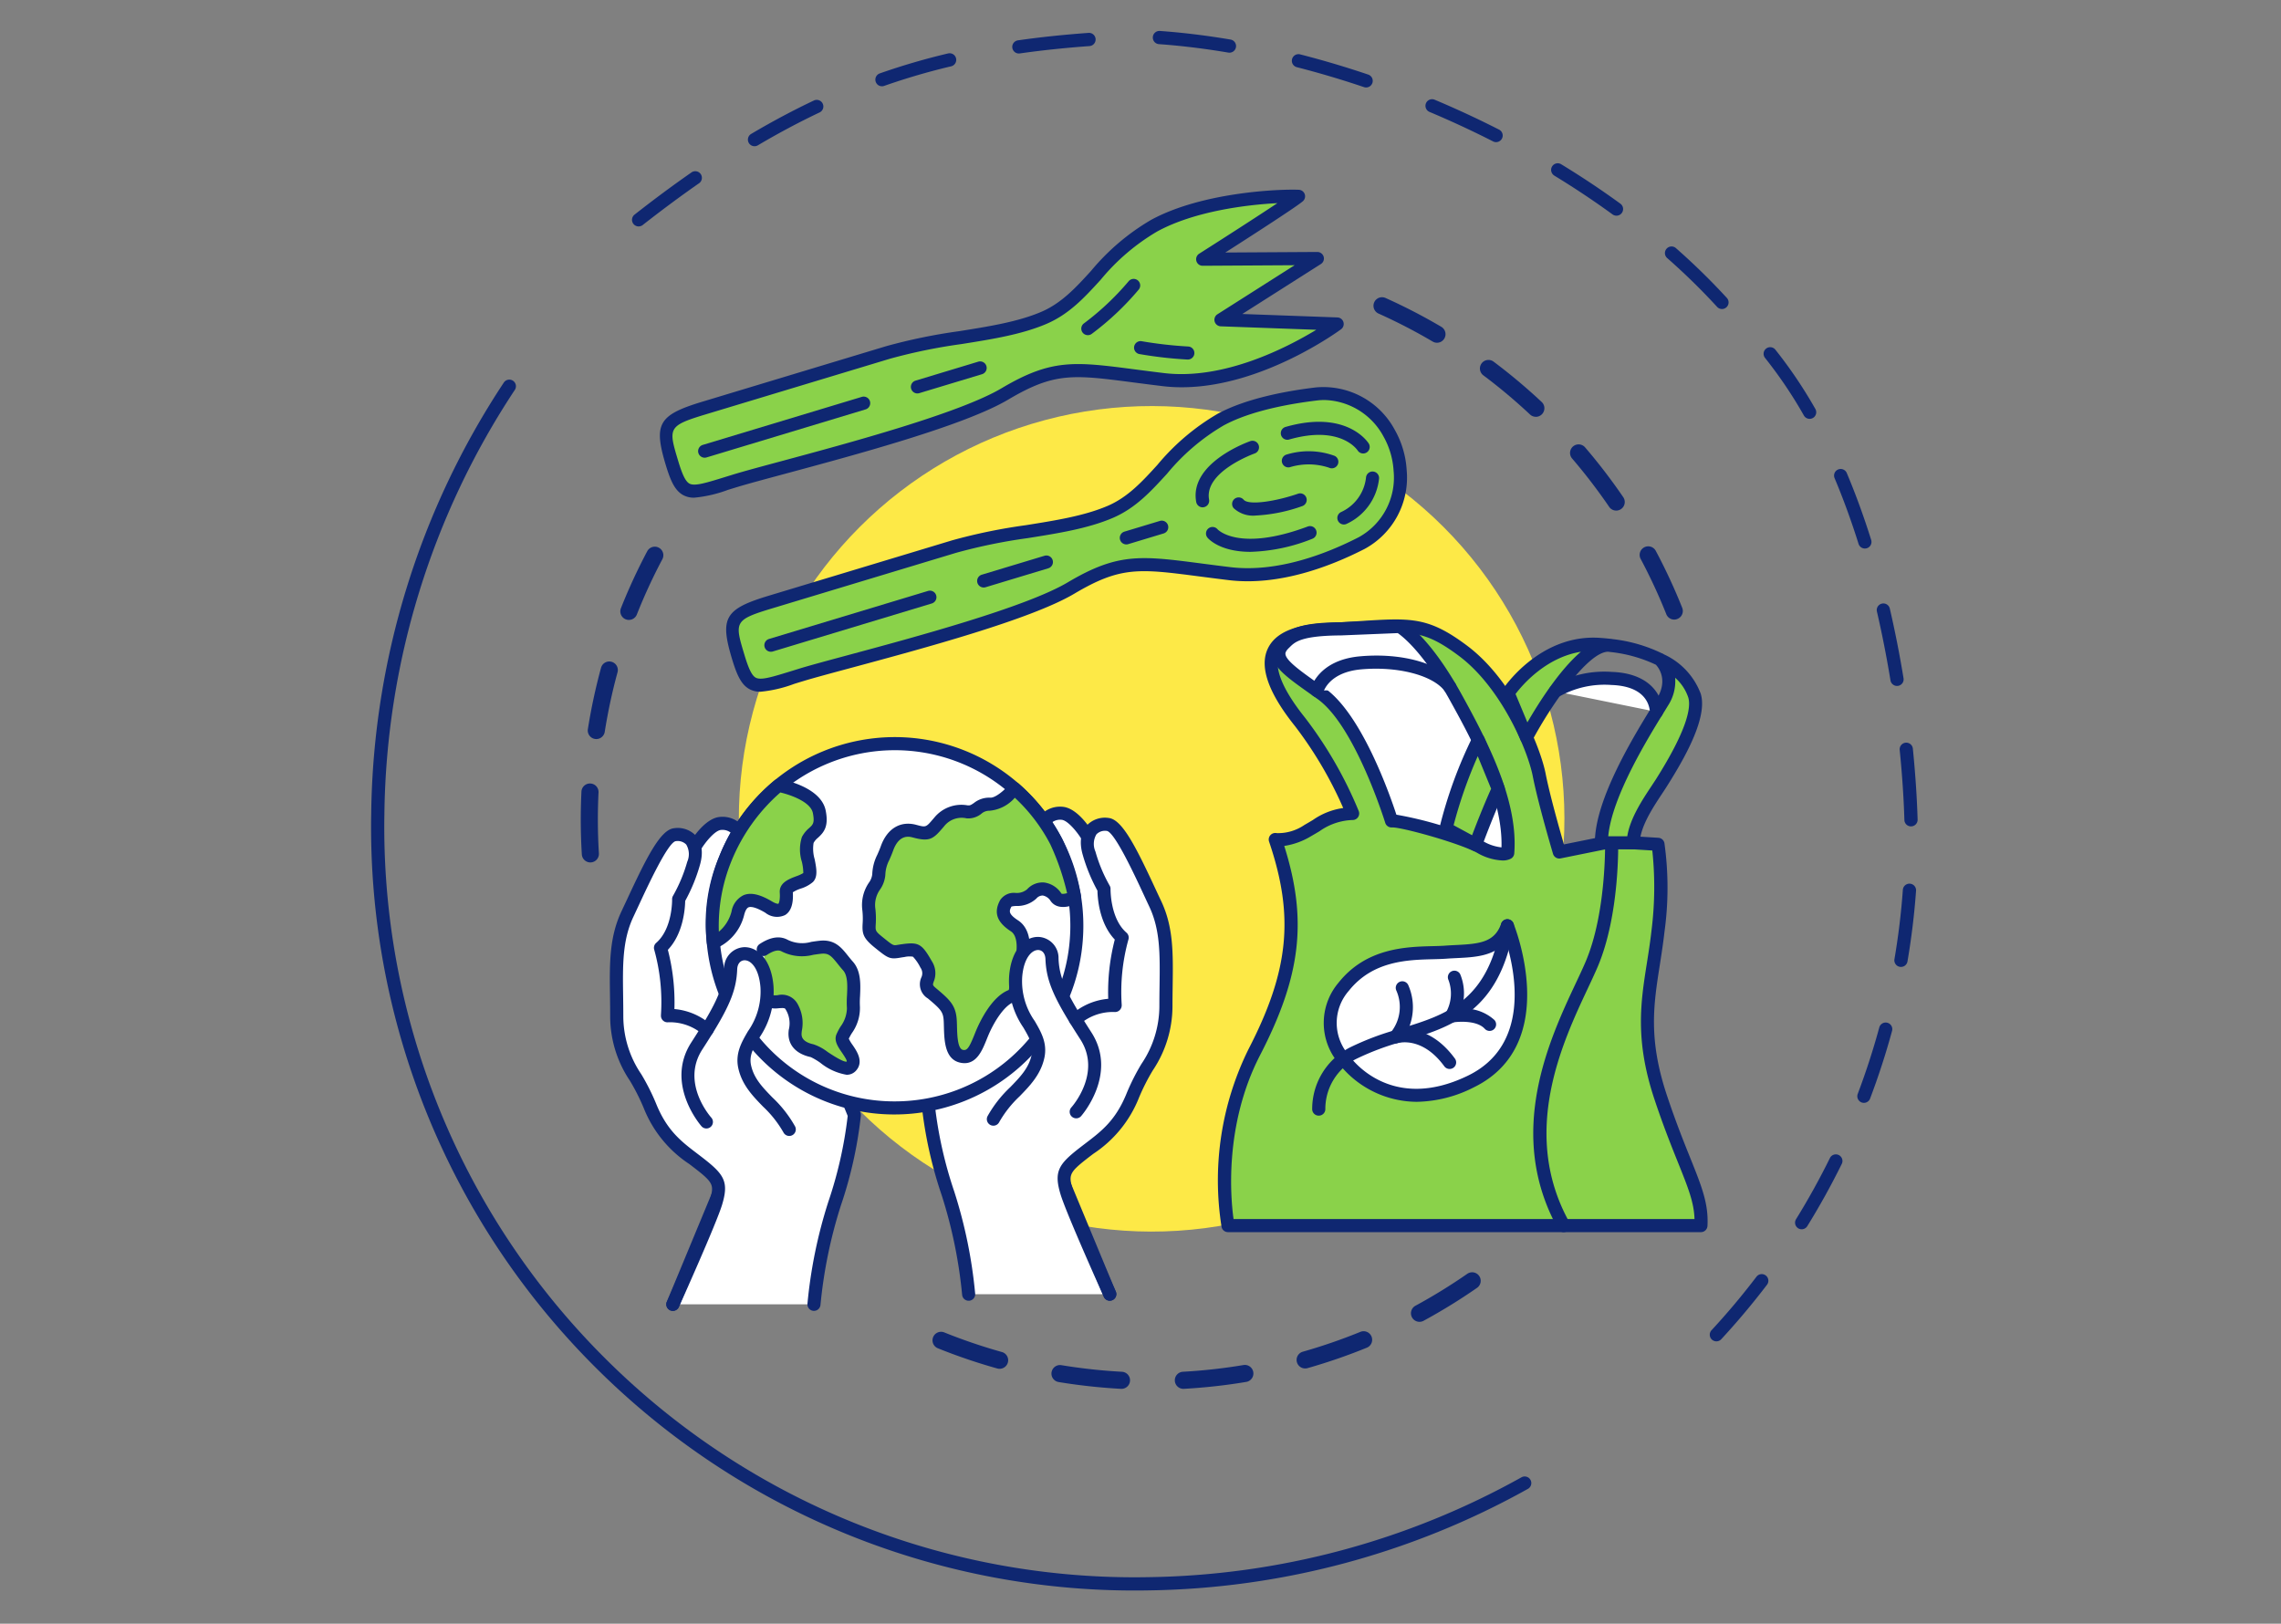 <svg xmlns="http://www.w3.org/2000/svg" width="295" height="210" viewBox="0 0 295 210">
  <rect x="0" y="0" width="295" height="210" fill="#808080" stroke="none"/>
  <g id="t5-ic2" transform="translate(-285.5 -1275)">
    <rect id="Rectangle_33167" data-name="Rectangle 33167" width="295" height="210" transform="translate(285.5 1275)" fill="none" opacity="0.2"/>
    <g id="Group_97015" data-name="Group 97015" transform="translate(333.5 1279)">
      <g id="Group_96965" data-name="Group 96965" transform="translate(0 45.099)">
        <path id="Path_151661" data-name="Path 151661" d="M3327.775-627.759a98.632,98.632,0,0,1-28.924-71.552A103.231,103.231,0,0,1,3316-755.046a.855.855,0,0,1,1.185-.243.855.855,0,0,1,.243,1.185,101.52,101.52,0,0,0-16.87,54.813,96.935,96.935,0,0,0,28.423,70.322,96.934,96.934,0,0,0,70.322,28.423,101.913,101.913,0,0,0,48.312-12.915.856.856,0,0,1,1.164.33.855.855,0,0,1-.33,1.164,103.631,103.631,0,0,1-49.125,13.132A98.633,98.633,0,0,1,3327.775-627.759Z" transform="translate(-3298.844 755.43)" fill="#0f2771"/>
      </g>
      <g id="Group_96966" data-name="Group 96966" transform="translate(33.738 0)">
        <path id="Path_151662" data-name="Path 151662" d="M3576.008-770.038a.855.855,0,0,1-.023-1.186c2.04-2.2,3.995-4.532,5.812-6.92a.855.855,0,0,1,1.2-.163.855.855,0,0,1,.163,1.2c-1.85,2.431-3.841,4.8-5.917,7.046a.856.856,0,0,1-1.209.047ZM3436.624-914.232a.815.815,0,0,1-.069-.078.856.856,0,0,1,.145-1.2c2.5-1.965,4.983-3.8,7.365-5.461a.854.854,0,0,1,1.191.213.855.855,0,0,1-.213,1.191c-2.356,1.64-4.807,3.458-7.286,5.4A.856.856,0,0,1,3436.624-914.232Zm150.414,129.7a.855.855,0,0,1-.122-1.054c1.579-2.553,3.052-5.213,4.379-7.907a.855.855,0,0,1,1.145-.389.855.855,0,0,1,.389,1.146c-1.351,2.742-2.852,5.451-4.459,8.05a.856.856,0,0,1-1.178.278A.857.857,0,0,1,3587.038-784.537ZM3451.612-924.606a.853.853,0,0,1-.132-.17.856.856,0,0,1,.3-1.172c2.706-1.6,5.437-3.055,8.116-4.323a.855.855,0,0,1,1.139.407.855.855,0,0,1-.407,1.139c-2.632,1.246-5.315,2.675-7.977,4.25A.856.856,0,0,1,3451.612-924.606Zm143.48,123.725a.856.856,0,0,1-.2-.908c1.063-2.809,2-5.7,2.79-8.6a.856.856,0,0,1,1.051-.6.856.856,0,0,1,.6,1.05c-.8,2.949-1.759,5.894-2.841,8.754a.855.855,0,0,1-1.1.5A.85.85,0,0,1,3595.092-800.88Zm-127-131.483a.855.855,0,0,1-.2-.322.856.856,0,0,1,.525-1.09,87,87,0,0,1,8.833-2.582.856.856,0,0,1,1.03.635.856.856,0,0,1-.635,1.03,85.367,85.367,0,0,0-8.66,2.532A.856.856,0,0,1,3468.089-932.363Zm131.788,113.9a.854.854,0,0,1-.239-.75c.507-2.965.873-5.984,1.088-8.972a.856.856,0,0,1,.915-.792.855.855,0,0,1,.792.915c-.219,3.044-.592,6.118-1.108,9.138a.855.855,0,0,1-.987.7A.852.852,0,0,1,3599.876-818.463ZM3485.8-936.6a.849.849,0,0,1-.242-.484.856.856,0,0,1,.727-.968c2.889-.412,5.875-.727,9.127-.964a.855.855,0,0,1,.915.792.855.855,0,0,1-.791.915c-3.213.234-6.16.545-9.01.951A.853.853,0,0,1,3485.8-936.6Zm115.377,99.961a.852.852,0,0,1-.25-.58c-.081-2.788-.291-5.919-.608-9.055a.856.856,0,0,1,.766-.937.855.855,0,0,1,.937.765c.32,3.175.534,6.348.616,9.176a.856.856,0,0,1-.83.88A.854.854,0,0,1,3601.173-836.64Zm-97.2-101.168a.856.856,0,0,1-.249-.667.855.855,0,0,1,.915-.792c2.961.213,6.036.588,9.138,1.113a.855.855,0,0,1,.7.986.856.856,0,0,1-.986.7c-3.049-.516-6.068-.884-8.976-1.093A.851.851,0,0,1,3503.975-937.808Zm95.39,83a.846.846,0,0,1-.239-.466c-.5-3.032-1.086-6.028-1.753-8.9a.855.855,0,0,1,.64-1.027.856.856,0,0,1,1.027.64c.675,2.913,1.273,5.947,1.775,9.015a.855.855,0,0,1-.707.982A.853.853,0,0,1,3599.365-854.81Zm-77.407-79.995a.855.855,0,0,1-.225-.818.856.856,0,0,1,1.041-.617c2.925.748,5.889,1.627,8.811,2.615a.855.855,0,0,1,.536,1.084.855.855,0,0,1-1.084.537c-2.882-.974-5.8-1.841-8.687-2.578A.854.854,0,0,1,3521.958-934.805Zm73.251,62.224a.856.856,0,0,1-.211-.348c-.935-2.977-1.978-5.837-3.1-8.5a.856.856,0,0,1,.456-1.121.856.856,0,0,1,1.121.457c1.143,2.715,2.205,5.626,3.156,8.654a.855.855,0,0,1-.56,1.072A.856.856,0,0,1,3595.209-872.581Zm-55.972-56.4a.856.856,0,0,1-.184-.937.856.856,0,0,1,1.12-.457c2.824,1.188,5.628,2.489,8.334,3.868a.855.855,0,0,1,.374,1.151.855.855,0,0,1-1.15.374c-2.67-1.36-5.436-2.643-8.221-3.815A.848.848,0,0,1,3539.238-928.977Zm16.249,8.286a.856.856,0,0,1-.125-1.049.855.855,0,0,1,1.176-.286c2.652,1.615,5.228,3.331,7.656,5.1a.855.855,0,0,1,.188,1.2.856.856,0,0,1-1.2.188c-2.39-1.741-4.927-3.431-7.539-5.022A.854.854,0,0,1,3555.487-920.691Zm32.579,31.342a.859.859,0,0,1-.138-.181,57.553,57.553,0,0,0-5.023-7.447.856.856,0,0,1,.133-1.2.854.854,0,0,1,1.2.133,59.253,59.253,0,0,1,5.174,7.669.855.855,0,0,1-.319,1.167A.856.856,0,0,1,3588.066-889.349Zm-17.858-20.582a.855.855,0,0,1-.037-1.17.856.856,0,0,1,1.208-.077,86.493,86.493,0,0,1,6.586,6.442.855.855,0,0,1-.053,1.208.847.847,0,0,1-1.209-.053,84.814,84.814,0,0,0-6.456-6.313C3570.234-909.905,3570.22-909.918,3570.208-909.931Z" transform="translate(-3436.372 939.269)" fill="#0f2771"/>
      </g>
      <g id="Group_97014" data-name="Group 97014" transform="translate(25.442 20.531)">
        <g id="Group_96972" data-name="Group 96972" transform="translate(0 5.874)">
          <g id="Group_96970" data-name="Group 96970" transform="translate(1.666 8.038)">
            <g id="Group_96967" data-name="Group 96967" transform="translate(0 32.261)">
              <path id="Path_151663" data-name="Path 151663" d="M3410.587-626.525a1.106,1.106,0,0,1-1.1-1.038c-.092-1.493-.138-3.011-.138-4.511,0-1.2.029-2.41.088-3.608a1.1,1.1,0,0,1,1.158-1.05,1.1,1.1,0,0,1,1.05,1.158c-.056,1.162-.085,2.341-.085,3.5,0,1.455.045,2.928.134,4.376a1.106,1.106,0,0,1-1.036,1.171Zm.773-15.956a1.132,1.132,0,0,1-.174-.014,1.105,1.105,0,0,1-.919-1.265,74.278,74.278,0,0,1,1.705-7.94,1.105,1.105,0,0,1,1.358-.775,1.106,1.106,0,0,1,.775,1.358,72.1,72.1,0,0,0-1.655,7.7A1.106,1.106,0,0,1,3411.361-642.481Zm4.209-15.409a1.1,1.1,0,0,1-.407-.078,1.106,1.106,0,0,1-.62-1.435,73.519,73.519,0,0,1,3.406-7.372,1.106,1.106,0,0,1,1.495-.458,1.106,1.106,0,0,1,.458,1.495,71.441,71.441,0,0,0-3.3,7.15A1.106,1.106,0,0,1,3415.57-657.89Z" transform="translate(-3409.347 667.363)" fill="#0f2771"/>
            </g>
            <g id="Group_96968" data-name="Group 96968" transform="translate(45.492 126.106)">
              <path id="Path_151664" data-name="Path 151664" d="M3619.23-269.74l-.061,0c-1.208-.066-2.433-.163-3.641-.288-1.478-.153-2.969-.352-4.43-.592a1.106,1.106,0,0,1-.912-1.27,1.107,1.107,0,0,1,1.27-.912c1.418.233,2.865.426,4.3.575,1.173.121,2.361.215,3.534.279a1.105,1.105,0,0,1,1.043,1.164A1.105,1.105,0,0,1,3619.23-269.74Zm8,0a1.106,1.106,0,0,1-1.1-1.045,1.106,1.106,0,0,1,1.043-1.165,71.5,71.5,0,0,0,7.827-.868,1.107,1.107,0,0,1,1.273.908,1.106,1.106,0,0,1-.908,1.273,73.673,73.673,0,0,1-8.07.895Zm-23.76-2.591a1.108,1.108,0,0,1-.3-.041,73.6,73.6,0,0,1-7.689-2.615,1.105,1.105,0,0,1-.611-1.439,1.106,1.106,0,0,1,1.439-.612,71.386,71.386,0,0,0,7.457,2.536,1.106,1.106,0,0,1,.767,1.362A1.106,1.106,0,0,1,3603.467-272.333Zm39.512-.046a1.106,1.106,0,0,1-1.063-.8,1.106,1.106,0,0,1,.761-1.366,71.6,71.6,0,0,0,7.446-2.567,1.106,1.106,0,0,1,1.441.606,1.105,1.105,0,0,1-.606,1.441,73.759,73.759,0,0,1-7.677,2.647A1.1,1.1,0,0,1,3642.979-272.378Zm14.791-6.031a1.105,1.105,0,0,1-.973-.578,1.105,1.105,0,0,1,.444-1.5,72.209,72.209,0,0,0,6.707-4.132,1.105,1.105,0,0,1,1.538.278,1.105,1.105,0,0,1-.278,1.539,74.382,74.382,0,0,1-6.913,4.259A1.1,1.1,0,0,1,3657.77-278.41Z" transform="translate(-3594.788 284.817)" fill="#0f2771"/>
            </g>
            <g id="Group_96969" data-name="Group 96969" transform="translate(102.529)">
              <path id="Path_151665" data-name="Path 151665" d="M3866.182-757.176a1.107,1.107,0,0,1-1.028-.7,71.807,71.807,0,0,0-3.314-7.145,1.105,1.105,0,0,1,.456-1.5,1.106,1.106,0,0,1,1.5.456,74.09,74.09,0,0,1,3.417,7.365,1.105,1.105,0,0,1-.618,1.436A1.1,1.1,0,0,1,3866.182-757.176Zm-7.505-14.1a1.1,1.1,0,0,1-.914-.483,72.374,72.374,0,0,0-4.791-6.253,1.107,1.107,0,0,1,.121-1.559,1.105,1.105,0,0,1,1.559.12,74.514,74.514,0,0,1,4.938,6.445,1.106,1.106,0,0,1-.29,1.536A1.1,1.1,0,0,1,3858.677-771.274Zm-10.394-12.13a1.1,1.1,0,0,1-.756-.3,71.926,71.926,0,0,0-6.035-5.063,1.105,1.105,0,0,1-.222-1.548,1.106,1.106,0,0,1,1.548-.222,74.3,74.3,0,0,1,6.221,5.219,1.106,1.106,0,0,1,.051,1.563A1.1,1.1,0,0,1,3848.283-783.4Zm-12.784-9.578a1.1,1.1,0,0,1-.561-.154,71.4,71.4,0,0,0-7-3.619,1.105,1.105,0,0,1-.556-1.461,1.105,1.105,0,0,1,1.461-.556,73.571,73.571,0,0,1,7.214,3.731,1.106,1.106,0,0,1,.391,1.514A1.1,1.1,0,0,1,3835.5-792.983Z" transform="translate(-3827.29 798.869)" fill="#0f2771"/>
            </g>
          </g>
          <g id="Group_96971" data-name="Group 96971" transform="translate(0 0)">
            <circle id="Ellipse_4414" data-name="Ellipse 4414" cx="53.385" cy="53.385" r="53.385" transform="translate(0 75.498) rotate(-45)" fill="#fde947"/>
          </g>
        </g>
        <g id="Group_96986" data-name="Group 96986" transform="translate(84.064 55.586)">
          <g id="Group_96980" data-name="Group 96980">
            <g id="Group_96973" data-name="Group 96973">
              <path id="Path_151666" data-name="Path 151666" d="M3749.181-548a37.822,37.822,0,0,1,3.4-22.414c5.664-10.958,5.89-18.18,2.718-27.52,0,0,1.586.346,4.192-1.148s2.89-1.948,5.817-2.214a52.57,52.57,0,0,0-6.8-11.83c-4.192-5.23-6.911-11.456,3.4-11.954s12.008-1.495,17.672,2.74,9.175,12.577,9.855,16.064,2.6,9.96,2.6,9.96l6.763-1.368,6,.374a41.144,41.144,0,0,1,0,11.207c-.793,7.1-2.807,12.079.353,21.543s5.425,12.328,5.2,16.562Z" transform="translate(-3747.874 626.391)" fill="#8ad24a"/>
              <path id="Path_151667" data-name="Path 151667" d="M3807.706-549.75h-61.17a.845.845,0,0,1-.829-.682,38.294,38.294,0,0,1,3.477-22.967c5.253-10.164,5.951-17.193,2.668-26.859a.845.845,0,0,1,.17-.836.845.845,0,0,1,.811-.263,6.025,6.025,0,0,0,3.59-1.056c.417-.239.774-.452,1.092-.641a8.976,8.976,0,0,1,3.926-1.549,50.947,50.947,0,0,0-6.236-10.591c-3.414-4.26-4.608-7.61-3.55-9.957.932-2.068,3.407-3.171,7.568-3.372,1.659-.08,3.095-.173,4.358-.255,6.627-.43,8.86-.575,13.86,3.162,6.084,4.548,9.538,13.29,10.179,16.579.529,2.717,1.842,7.343,2.362,9.139l6-1.214a.851.851,0,0,1,.221-.015l6,.374a.846.846,0,0,1,.778.684,41.693,41.693,0,0,1,.01,11.461c-.168,1.5-.39,2.911-.6,4.272-.813,5.161-1.515,9.619.918,16.909,1.149,3.442,2.184,6.017,3.016,8.087,1.483,3.691,2.378,5.918,2.224,8.788A.846.846,0,0,1,3807.706-549.75Zm-60.448-1.692h59.614c-.059-2.146-.83-4.066-2.116-7.266-.84-2.09-1.886-4.692-3.051-8.182-2.564-7.681-1.8-12.551-.984-17.708.211-1.343.43-2.732.594-4.2a44.95,44.95,0,0,0,.1-10.311l-5.209-.324-6.653,1.346a.846.846,0,0,1-.979-.589c-.079-.266-1.938-6.552-2.618-10.039-.67-3.438-4.154-11.528-9.531-15.548-4.5-3.363-6.244-3.25-12.737-2.829-1.273.083-2.717.176-4.386.257-2.349.113-5.314.618-6.107,2.377-.765,1.7.386,4.532,3.328,8.2a52.874,52.874,0,0,1,6.923,12.048.848.848,0,0,1-.066.755.847.847,0,0,1-.645.4,7.791,7.791,0,0,0-4.358,1.451c-.324.193-.689.41-1.115.654a9.368,9.368,0,0,1-3.449,1.25c3.031,9.607,2.165,16.826-3.131,27.073C3746-563.548,3746.895-554.03,3747.258-551.442Z" transform="translate(-3745.229 628.992)" fill="#0f2771"/>
            </g>
            <g id="Group_96974" data-name="Group 96974" transform="translate(40.789 27.865)">
              <path id="Path_151668" data-name="Path 151668" d="M3915.439-464.028a.846.846,0,0,1-.74-.435c-6.842-12.3-1.106-24.511,2.32-31.807.458-.973.889-1.893,1.229-2.684,2.725-6.349,2.54-15.493,2.537-15.585a.847.847,0,0,1,.826-.866.837.837,0,0,1,.866.825c.009.389.2,9.6-2.674,16.293-.351.817-.788,1.749-1.251,2.736-3.29,7-8.795,18.724-2.374,30.265a.846.846,0,0,1-.328,1.151A.844.844,0,0,1,3915.439-464.028Z" transform="translate(-3911.497 515.406)" fill="#0f2771"/>
            </g>
            <g id="Group_96975" data-name="Group 96975" transform="translate(7.047 0.063)">
              <path id="Path_151669" data-name="Path 151669" d="M3793-625.287s3.115,1.652,7.25,9.124c2.94,5.313,7.279,13.365,6.746,20.173,0,0-1.028.581-3.6-.789s-10.078-3.445-11.437-3.362c0,0-3.927-12.784-9.062-16.437-4.279-3.044-6.8-4.591-4.807-6.525.824-.8,1.555-1.842,7.317-1.877Z" transform="translate(-3776.557 626.133)" fill="#fff"/>
              <path id="Path_151670" data-name="Path 151670" d="M3803.7-597.627a7.163,7.163,0,0,1-3.3-1.009c-2.441-1.3-9.839-3.333-10.988-3.264a.845.845,0,0,1-.86-.6c-.039-.125-3.9-12.552-8.744-16l-.824-.584c-3.054-2.161-4.9-3.464-5.026-5.119a2.65,2.65,0,0,1,.944-2.119l.125-.123c1.08-1.071,2.411-1.961,7.775-1.993l7.562-.306a.838.838,0,0,1,.431.1c.136.072,3.386,1.857,7.594,9.461,3.589,6.484,7.373,13.962,6.849,20.649a.847.847,0,0,1-.427.67A2.286,2.286,0,0,1,3803.7-597.627Zm-13.708-5.923a48.265,48.265,0,0,1,11.205,3.421,5.892,5.892,0,0,0,2.39.808c.2-6.6-4.083-14.347-6.678-19.036-3.376-6.1-6.048-8.2-6.738-8.677l-7.327.3c-5.14.031-5.962.847-6.624,1.5l-.139.136c-.46.446-.441.692-.435.773.067.862,2.036,2.255,4.316,3.868l.828.586C3785.533-616.5,3789.157-606.11,3789.994-603.55Z" transform="translate(-3773.954 628.736)" fill="#0f2771"/>
            </g>
            <g id="Group_96976" data-name="Group 96976" transform="translate(11.973 4.673)">
              <path id="Path_151671" data-name="Path 151671" d="M3797.484-602.8s.764-3.158,5.634-3.594,9.745.727,11.556,3.134Z" transform="translate(-3796.637 607.332)" fill="#fff"/>
              <path id="Path_151672" data-name="Path 151672" d="M3794.881-604.57a.835.835,0,0,1-.207-.026.841.841,0,0,1-.615-1.013c.037-.153.968-3.753,6.381-4.238,5.437-.487,10.38.907,12.307,3.468a.846.846,0,0,1-.167,1.185.846.846,0,0,1-1.185-.167c-1.539-2.045-6.083-3.223-10.8-2.8-4.15.371-4.862,2.854-4.89,2.959A.854.854,0,0,1,3794.881-604.57Z" transform="translate(-3794.035 609.943)" fill="#0f2771"/>
            </g>
            <g id="Group_96977" data-name="Group 96977" transform="translate(28.66 14.761)">
              <path id="Path_151673" data-name="Path 151673" d="M3869.675-565.371a56.949,56.949,0,0,0-4.17,11.436l3.826,2.071s1.394-3.836,2.93-7.2Z" transform="translate(-3864.659 566.217)" fill="#8ad24a"/>
              <path id="Path_151674" data-name="Path 151674" d="M3866.728-553.62a.847.847,0,0,1-.4-.1l-3.826-2.071a.846.846,0,0,1-.421-.937,57.161,57.161,0,0,1,4.243-11.632.848.848,0,0,1,.789-.456.845.845,0,0,1,.745.524l2.586,6.3a.849.849,0,0,1-.013.672c-1.5,3.3-2.891,7.1-2.9,7.141a.845.845,0,0,1-.495.5A.84.84,0,0,1,3866.728-553.62Zm-2.845-3.348,2.392,1.295c.487-1.289,1.437-3.734,2.461-6.013l-1.729-4.215A58.937,58.937,0,0,0,3863.883-556.968Z" transform="translate(-3862.056 568.82)" fill="#0f2771"/>
            </g>
            <g id="Group_96978" data-name="Group 96978" transform="translate(36.688 2.353)">
              <path id="Path_151675" data-name="Path 151675" d="M3917.864-613.971a4.294,4.294,0,0,1,.326,5.517c-2.04,3.321-7.922,12.468-7.888,18.188h4.111c.075-2.732,2.417-5.819,3.625-7.729s5.211-8.218,4.305-11.29-4.984-6.143-12.31-6.641-11.8,6.3-11.8,6.3l2.385,5.719s6.867-12.788,11.008-11.865Z" transform="translate(-3897.385 616.798)" fill="#8ad24a"/>
              <path id="Path_151676" data-name="Path 151676" d="M3911.811-592.023H3907.7a.846.846,0,0,1-.846-.841c-.033-5.622,5.13-13.972,7.611-17.984l.4-.652c1.492-2.429.216-4.035-.125-4.4a18.173,18.173,0,0,0-5.765-1.631.861.861,0,0,1-.12-.015l-.289-.034c-2.519,0-7.185,6.582-9.81,11.469a.857.857,0,0,1-.787.445.846.846,0,0,1-.739-.52l-2.385-5.719a.846.846,0,0,1,.075-.791c.193-.294,4.849-7.2,12.566-6.679q.636.043,1.239.111a2.762,2.762,0,0,1,.423.051,19.723,19.723,0,0,1,6.354,1.827.834.834,0,0,1,.276.142,9.136,9.136,0,0,1,4.771,5.115c.907,3.074-2.071,8.3-4.389,11.962-.195.308-.4.623-.625.96-1.191,1.8-2.824,4.275-2.881,6.359A.846.846,0,0,1,3911.811-592.023Zm-3.228-1.692h2.46c.367-2.311,1.917-4.658,3.083-6.422.215-.326.417-.632.6-.912,4.137-6.537,4.571-9.37,4.208-10.6a5.89,5.89,0,0,0-1.7-2.564,5.737,5.737,0,0,1-.925,3.6l-.4.656C3913.809-606.573,3909.054-598.883,3908.583-593.716Zm-11.992-18.4,1.532,3.675c1.436-2.484,4.139-6.772,6.921-9.136C3900.509-616.85,3897.464-613.266,3896.592-612.118Z" transform="translate(-3894.782 619.402)" fill="#0f2771"/>
            </g>
            <g id="Group_96979" data-name="Group 96979" transform="translate(42.793 6.775)">
              <path id="Path_151677" data-name="Path 151677" d="M3923.116-596.258a12.721,12.721,0,0,1,7.288-1.658c4.678.16,5.7,2.823,5.8,4.314Z" transform="translate(-3922.27 598.772)" fill="#fff"/>
              <path id="Path_151678" data-name="Path 151678" d="M3933.6-595.359a.847.847,0,0,1-.844-.795c-.061-1.009-.67-3.373-4.979-3.52a11.947,11.947,0,0,0-6.775,1.507.846.846,0,0,1-1.178-.211.846.846,0,0,1,.21-1.178,13.513,13.513,0,0,1,7.8-1.809c4.653.159,6.466,2.743,6.611,5.108a.846.846,0,0,1-.793.9Z" transform="translate(-3919.668 601.375)" fill="#0f2771"/>
            </g>
          </g>
          <g id="Group_96985" data-name="Group 96985" transform="translate(12.199 38.774)">
            <g id="Group_96981" data-name="Group 96981" transform="translate(1.468 0)">
              <path id="Path_151679" data-name="Path 151679" d="M3806.119-450.242a7.172,7.172,0,0,1,0-9.348c3.959-4.981,9.947-4.234,13.24-4.483s6.691.152,7.938-3.41c0,0,6.194,14.825-4.719,20.138S3806.119-450.242,3806.119-450.242Z" transform="translate(-3803.52 468.33)" fill="#fff"/>
              <path id="Path_151680" data-name="Path 151680" d="M3812.993-447.322a12.906,12.906,0,0,1-10.124-5,8.048,8.048,0,0,1,0-10.4c3.589-4.516,8.751-4.646,12.167-4.733.607-.015,1.181-.03,1.672-.067.464-.035.931-.058,1.394-.08,3.053-.147,4.966-.359,5.809-2.766a.848.848,0,0,1,.774-.566.853.853,0,0,1,.806.52c.065.156,6.369,15.627-5.13,21.225A16.787,16.787,0,0,1,3812.993-447.322Zm-8.756-6c.223.325,5.308,7.517,15.387,2.61,8.052-3.92,6.129-13.4,4.917-17.324-1.561,1.894-4.079,2.014-6.354,2.124-.447.022-.9.043-1.348.077-.533.04-1.127.055-1.756.071-3.286.083-7.787.2-10.885,4.094a6.3,6.3,0,0,0-.034,8.256A.92.92,0,0,1,3804.236-453.32Z" transform="translate(-3800.937 470.934)" fill="#0f2771"/>
            </g>
            <g id="Group_96982" data-name="Group 96982" transform="translate(9.93 8.019)">
              <path id="Path_151681" data-name="Path 151681" d="M3839.75-434.8a6.116,6.116,0,0,1-.876,6.36s3.7-1.223,6.994,3.291Z" transform="translate(-3838.03 435.645)" fill="#fff"/>
              <path id="Path_151682" data-name="Path 151682" d="M3843.272-426.9a.844.844,0,0,1-.684-.347c-2.865-3.919-5.923-3.024-6.052-2.984a.851.851,0,0,1-.959-.338.844.844,0,0,1,.053-1.011,5.234,5.234,0,0,0,.762-5.448.848.848,0,0,1,.4-1.128.845.845,0,0,1,1.127.389,7.068,7.068,0,0,1,0,5.746c1.58.106,3.9.849,6.042,3.777a.847.847,0,0,1-.184,1.182A.842.842,0,0,1,3843.272-426.9Z" transform="translate(-3835.434 438.244)" fill="#0f2771"/>
            </g>
            <g id="Group_96983" data-name="Group 96983" transform="translate(17.169 6.651)">
              <path id="Path_151683" data-name="Path 151683" d="M3868.764-440.384a5.847,5.847,0,0,1-.376,5.022s3.417-.581,4.926,1.079Z" transform="translate(-3867.542 441.228)" fill="#fff"/>
              <path id="Path_151684" data-name="Path 151684" d="M3870.712-436.032a.844.844,0,0,1-.626-.277c-.984-1.081-3.335-.955-4.159-.814a.844.844,0,0,1-.827-.337.845.845,0,0,1-.064-.891,5,5,0,0,0,.36-4.265.85.85,0,0,1,.4-1.125.843.843,0,0,1,1.123.392,6.458,6.458,0,0,1,.165,4.449,5.712,5.712,0,0,1,4.25,1.453.846.846,0,0,1-.057,1.2A.843.843,0,0,1,3870.712-436.032Z" transform="translate(-3864.939 443.824)" fill="#0f2771"/>
            </g>
            <g id="Group_96984" data-name="Group 96984">
              <path id="Path_151685" data-name="Path 151685" d="M3795.8-445.533h-.038a.846.846,0,0,1-.808-.883,8.935,8.935,0,0,1,4.874-7.934,35.618,35.618,0,0,1,6.41-2.4c5.891-1.78,11.455-3.46,13.125-13.478a.844.844,0,0,1,.974-.7.846.846,0,0,1,.7.974c-1.843,11.055-8.178,12.969-14.3,14.819a34.329,34.329,0,0,0-6.11,2.275,7.232,7.232,0,0,0-3.973,6.512A.847.847,0,0,1,3795.8-445.533Z" transform="translate(-3794.955 470.934)" fill="#0f2771"/>
            </g>
          </g>
        </g>
        <g id="Group_97002" data-name="Group 97002" transform="translate(11.901)">
          <g id="Group_96987" data-name="Group 96987">
            <path id="Path_151686" data-name="Path 151686" d="M3536.159-852.112c-1.058.926-12.4,8.133-12.4,8.133l14.828-.09-12.463,7.921,15.02.545s-11.547,8.511-22.48,7.194-13.36-2.374-20.508,1.863-28.773,9.383-34.759,11.191-6.831,2.5-8.266-2.251-1.24-5.5,4.166-7.135l23.751-7.173c6.758-2.041,14.55-2.085,20.147-4.468s7.6-8.3,14.3-11.941S3534.281-852.211,3536.159-852.112Z" transform="translate(-3453.562 852.975)" fill="#8ad24a"/>
            <path id="Path_151687" data-name="Path 151687" d="M3455.5-815.742a2.9,2.9,0,0,1-1.4-.325c-1.091-.581-1.659-1.869-2.271-3.9-1.609-5.327-.946-6.475,4.731-8.19l23.751-7.174a72.282,72.282,0,0,1,9.477-1.948c3.9-.621,7.576-1.208,10.584-2.489,2.639-1.124,4.5-3.159,6.466-5.315a29.253,29.253,0,0,1,7.761-6.591c6.747-3.667,16.948-4,19.111-3.89a.846.846,0,0,1,.755.568.846.846,0,0,1-.242.913c-.792.694-6.575,4.423-10.029,6.633l11.9-.072a.856.856,0,0,1,.817.607.845.845,0,0,1-.357.953l-10.164,6.461,12.3.446a.847.847,0,0,1,.779.6.847.847,0,0,1-.307.931c-.447.329-10.3,7.5-20.6,7.5a20.693,20.693,0,0,1-2.485-.146c-1.374-.166-2.615-.327-3.747-.474-7.857-1.023-10.228-1.332-16.23,2.226-5.634,3.34-19.617,7.1-28.87,9.594-2.541.684-4.736,1.274-6.075,1.679q-.686.207-1.285.393A16.964,16.964,0,0,1,3455.5-815.742Zm75.428-38.094c-3.894.2-10.669,1.015-15.523,3.653a27.491,27.491,0,0,0-7.32,6.245c-2.1,2.3-4.075,4.463-7.052,5.731-3.2,1.362-6.979,1.965-10.98,2.6a70.975,70.975,0,0,0-9.254,1.9l-23.751,7.173c-4.983,1.505-4.9,1.763-3.6,6.08.542,1.8.962,2.635,1.447,2.893.673.358,2.1-.082,4.471-.812q.6-.186,1.294-.4c1.363-.412,3.464-.977,6.124-1.693,8.607-2.317,23.013-6.194,28.448-9.416,6.5-3.855,9.446-3.472,17.31-2.448,1.127.147,2.363.308,3.73.473,7.715.929,15.884-3.29,19.689-5.6l-12.36-.448a.846.846,0,0,1-.786-.624.845.845,0,0,1,.362-.936l9.98-6.344-11.886.072a.832.832,0,0,1-.816-.607.847.847,0,0,1,.357-.953C3523.967-849.3,3528.321-852.1,3530.93-853.837Z" transform="translate(-3451.068 855.579)" fill="#0f2771"/>
          </g>
          <g id="Group_96988" data-name="Group 96988" transform="translate(4.944 26.761)">
            <path id="Path_151688" data-name="Path 151688" d="M3472.066-738.588a.846.846,0,0,1-.809-.6.845.845,0,0,1,.565-1.055l20.565-6.211a.847.847,0,0,1,1.054.565.846.846,0,0,1-.565,1.055l-20.565,6.211A.855.855,0,0,1,3472.066-738.588Z" transform="translate(-3471.22 746.492)" fill="#0f2771"/>
          </g>
          <g id="Group_96989" data-name="Group 96989" transform="translate(32.46 22.212)">
            <path id="Path_151689" data-name="Path 151689" d="M3584.233-760.893a.846.846,0,0,1-.81-.6.846.846,0,0,1,.565-1.055L3592.1-765a.847.847,0,0,1,1.054.565.846.846,0,0,1-.566,1.055l-8.11,2.449A.847.847,0,0,1,3584.233-760.893Z" transform="translate(-3583.387 765.035)" fill="#0f2771"/>
          </g>
          <g id="Group_96990" data-name="Group 96990" transform="translate(54.498 11.54)">
            <path id="Path_151690" data-name="Path 151690" d="M3674.065-801.261a.845.845,0,0,1-.689-.354.846.846,0,0,1,.2-1.18,34.819,34.819,0,0,0,5.761-5.432.845.845,0,0,1,1.19-.12.845.845,0,0,1,.119,1.191,35.982,35.982,0,0,1-6.085,5.737A.844.844,0,0,1,3674.065-801.261Z" transform="translate(-3673.218 808.538)" fill="#0f2771"/>
          </g>
          <g id="Group_96991" data-name="Group 96991" transform="translate(61.322 19.582)">
            <path id="Path_151691" data-name="Path 151691" d="M3707.994-773.366h-.049a53.516,53.516,0,0,1-6.236-.712.846.846,0,0,1-.653-1,.847.847,0,0,1,1-.653,52.921,52.921,0,0,0,5.983.678.846.846,0,0,1,.8.893A.846.846,0,0,1,3707.994-773.366Z" transform="translate(-3701.036 775.754)" fill="#0f2771"/>
          </g>
          <g id="Group_96992" data-name="Group 96992" transform="translate(8.571 25.514)">
            <path id="Path_151692" data-name="Path 151692" d="M3574.237-742.994a11.092,11.092,0,0,1,1.418,4.712l.009.13a9.645,9.645,0,0,1-4.966,9.375c-4.38,2.247-10.838,4.712-17.1,3.958-10.933-1.317-13.36-2.374-20.509,1.863s-28.773,9.383-34.759,11.191-6.831,2.5-8.265-2.251-1.24-5.5,4.167-7.135l23.75-7.173c6.759-2.041,14.55-2.085,20.148-4.468s7.6-8.3,14.3-11.941c3.512-1.908,8.472-2.857,12.4-3.328A9.649,9.649,0,0,1,3574.237-742.994Z" transform="translate(-3488.499 748.969)" fill="#8ad24a"/>
            <path id="Path_151693" data-name="Path 151693" d="M3490.439-712.152a2.9,2.9,0,0,1-1.4-.325c-1.092-.581-1.659-1.869-2.272-3.9-1.609-5.327-.946-6.475,4.732-8.19l23.751-7.173a72.26,72.26,0,0,1,9.477-1.948c3.9-.621,7.576-1.208,10.583-2.489,2.639-1.124,4.5-3.159,6.465-5.315a29.274,29.274,0,0,1,7.761-6.591c3.711-2.016,8.955-2.975,12.7-3.425a10.481,10.481,0,0,1,10.243,5.49,11.98,11.98,0,0,1,1.527,5.072l.009.13a10.491,10.491,0,0,1-5.424,10.185c-4.439,2.277-11.094,4.827-17.583,4.045-1.375-.166-2.615-.327-3.747-.474-7.856-1.023-10.228-1.332-16.229,2.226-5.634,3.34-19.617,7.1-28.87,9.594-2.542.684-4.736,1.275-6.076,1.679q-.686.207-1.285.393A16.948,16.948,0,0,1,3490.439-712.152Zm72.931-37.729a7.823,7.823,0,0,0-.934.056c-3.6.432-8.618,1.343-12.093,3.231a27.48,27.48,0,0,0-7.32,6.245c-2.1,2.295-4.075,4.463-7.053,5.731-3.2,1.362-6.978,1.965-10.979,2.6a70.975,70.975,0,0,0-9.255,1.9l-23.751,7.173c-4.983,1.505-4.905,1.763-3.6,6.08.542,1.8.962,2.635,1.448,2.894.672.358,2.1-.083,4.47-.812q.6-.186,1.293-.4c1.364-.412,3.465-.977,6.125-1.693,8.607-2.316,23.012-6.194,28.447-9.416,6.5-3.855,9.446-3.472,17.31-2.448,1.127.147,2.362.308,3.73.473,6.065.73,12.379-1.7,16.609-3.871a8.8,8.8,0,0,0,4.508-8.564l-.009-.13a10.28,10.28,0,0,0-1.31-4.351A8.922,8.922,0,0,0,3563.37-749.881Z" transform="translate(-3486.004 751.573)" fill="#0f2771"/>
          </g>
          <g id="Group_96993" data-name="Group 96993" transform="translate(13.515 51.86)">
            <path id="Path_151694" data-name="Path 151694" d="M3507-636.275a.846.846,0,0,1-.81-.6.846.846,0,0,1,.565-1.055l20.565-6.211a.846.846,0,0,1,1.054.565.846.846,0,0,1-.565,1.055l-20.565,6.211A.852.852,0,0,1,3507-636.275Z" transform="translate(-3506.158 644.179)" fill="#0f2771"/>
          </g>
          <g id="Group_96994" data-name="Group 96994" transform="translate(41.031 47.311)">
            <path id="Path_151695" data-name="Path 151695" d="M3619.171-658.58a.846.846,0,0,1-.81-.6.846.846,0,0,1,.565-1.055l8.11-2.449a.846.846,0,0,1,1.054.565.845.845,0,0,1-.565,1.055l-8.11,2.45A.845.845,0,0,1,3619.171-658.58Z" transform="translate(-3618.325 662.722)" fill="#0f2771"/>
          </g>
          <g id="Group_96995" data-name="Group 96995" transform="translate(80.301 30.024)">
            <path id="Path_151696" data-name="Path 151696" d="M3789.056-729.092a.846.846,0,0,1-.714-.39c-.1-.149-2.277-3.3-8.861-1.416a.845.845,0,0,1-1.046-.58.846.846,0,0,1,.581-1.047c7.89-2.259,10.643,1.956,10.756,2.137a.847.847,0,0,1-.267,1.166A.84.84,0,0,1,3789.056-729.092Z" transform="translate(-3778.402 733.188)" fill="#0f2771"/>
          </g>
          <g id="Group_96996" data-name="Group 96996" transform="translate(69.286 32.479)">
            <path id="Path_151697" data-name="Path 151697" d="M3734.407-714.579a.846.846,0,0,1-.832-.7c-.915-5.032,6.675-7.749,7-7.862a.845.845,0,0,1,1.077.519.846.846,0,0,1-.518,1.078c-.065.023-6.55,2.348-5.894,5.963a.846.846,0,0,1-.681.984A.848.848,0,0,1,3734.407-714.579Z" transform="translate(-3733.5 723.185)" fill="#0f2771"/>
          </g>
          <g id="Group_96997" data-name="Group 96997" transform="translate(70.627 43.512)">
            <path id="Path_151698" data-name="Path 151698" d="M3744.721-674.881c-4.009,0-5.477-1.729-5.565-1.838a.846.846,0,0,1,.125-1.19.847.847,0,0,1,1.181.113c.066.073,2.812,2.941,11.665-.361a.846.846,0,0,1,1.089.5.847.847,0,0,1-.5,1.089A23.168,23.168,0,0,1,3744.721-674.881Z" transform="translate(-3738.967 678.21)" fill="#0f2771"/>
          </g>
          <g id="Group_96998" data-name="Group 96998" transform="translate(87.614 36.452)">
            <path id="Path_151699" data-name="Path 151699" d="M3809.057-700.136a.847.847,0,0,1-.776-.508.846.846,0,0,1,.438-1.114,5.572,5.572,0,0,0,3.2-4.451.849.849,0,0,1,.908-.778.844.844,0,0,1,.779.9,7.277,7.277,0,0,1-4.214,5.877A.841.841,0,0,1,3809.057-700.136Z" transform="translate(-3808.21 706.989)" fill="#0f2771"/>
          </g>
          <g id="Group_96999" data-name="Group 96999" transform="translate(80.431 33.868)">
            <path id="Path_151700" data-name="Path 151700" d="M3785.4-715.35a.843.843,0,0,1-.358-.08,8.343,8.343,0,0,0-5.059-.066.846.846,0,0,1-1.024-.619.846.846,0,0,1,.619-1.024,9.74,9.74,0,0,1,6.188.179.847.847,0,0,1,.4,1.128A.847.847,0,0,1,3785.4-715.35Z" transform="translate(-3778.932 717.521)" fill="#0f2771"/>
          </g>
          <g id="Group_97000" data-name="Group 97000" transform="translate(74.003 39.278)">
            <path id="Path_151701" data-name="Path 151701" d="M3755.8-692.6a3.684,3.684,0,0,1-2.865-.948.847.847,0,0,1,.094-1.193.846.846,0,0,1,1.193.095c.654.766,4.165.218,7.034-.774a.846.846,0,0,1,1.076.523.847.847,0,0,1-.523,1.076A20.853,20.853,0,0,1,3755.8-692.6Z" transform="translate(-3752.729 695.466)" fill="#0f2771"/>
          </g>
          <g id="Group_97001" data-name="Group 97001" transform="translate(59.48 42.806)">
            <path id="Path_151702" data-name="Path 151702" d="M3694.376-678.012a.846.846,0,0,1-.81-.6.845.845,0,0,1,.565-1.055l4.578-1.383a.846.846,0,0,1,1.054.565.845.845,0,0,1-.565,1.054l-4.578,1.383A.841.841,0,0,1,3694.376-678.012Z" transform="translate(-3693.53 681.087)" fill="#0f2771"/>
          </g>
        </g>
        <g id="Group_97013" data-name="Group 97013" transform="translate(5.426 70.805)">
          <g id="Group_97003" data-name="Group 97003" transform="translate(3.628 10.307)">
            <path id="Path_151703" data-name="Path 151703" d="M3464.836-459.281A61.7,61.7,0,0,1,3467.5-472.3a53.356,53.356,0,0,0,2.555-11.472L3455.1-520.431a2.592,2.592,0,0,0-2.323-1.05c-1.635.107-3.373,3.087-3.373,3.087s-8.8,11.916-5.914,19.378,9.725,23.756,9.725,23.756l-6.629,15.979Z" transform="translate(-3442.061 522.334)" fill="#fff"/>
            <path id="Path_151704" data-name="Path 151704" d="M3443.983-461.039a.843.843,0,0,1-.324-.065.846.846,0,0,1-.457-1.106l6.493-15.654c-.98-2.34-6.966-16.646-9.6-23.452-2.965-7.67,5.352-19.269,6-20.149.379-.643,2.084-3.339,4.026-3.466a3.425,3.425,0,0,1,3.07,1.408.854.854,0,0,1,.091.167l14.962,36.657a.859.859,0,0,1,.06.392,54.574,54.574,0,0,1-2.6,11.671,61.341,61.341,0,0,0-2.625,12.817.848.848,0,0,1-.911.776.846.846,0,0,1-.776-.911,61.927,61.927,0,0,1,2.71-13.226,53.515,53.515,0,0,0,2.495-11.073l-14.843-36.364a1.752,1.752,0,0,0-1.524-.626c-.806.052-2.087,1.624-2.7,2.67-.015.026-.032.052-.049.076-.086.116-8.488,11.63-5.805,18.571,2.847,7.366,9.647,23.57,9.715,23.733a.846.846,0,0,1,0,.652l-6.629,15.98A.847.847,0,0,1,3443.983-461.039Z" transform="translate(-3439.462 524.939)" fill="#0f2771"/>
          </g>
          <g id="Group_97004" data-name="Group 97004" transform="translate(40.338 8.994)">
            <path id="Path_151705" data-name="Path 151705" d="M3597.779-464.633a61.729,61.729,0,0,0-2.667-13.021,53.406,53.406,0,0,1-2.556-11.472l14.963-36.657a2.591,2.591,0,0,1,2.322-1.05c1.635.107,3.374,3.087,3.374,3.087s8.8,11.916,5.914,19.379-9.725,23.755-9.725,23.755l6.629,15.979Z" transform="translate(-3591.709 527.686)" fill="#fff"/>
            <path id="Path_151706" data-name="Path 151706" d="M3613.43-466.39a.846.846,0,0,1-.782-.522l-6.63-15.979a.848.848,0,0,1,0-.652c.068-.163,6.869-16.367,9.716-23.733,2.686-6.948-5.719-18.456-5.805-18.571-.017-.024-.035-.05-.05-.076-.612-1.046-1.892-2.617-2.7-2.67a1.743,1.743,0,0,0-1.525.626L3590.816-491.6a53.527,53.527,0,0,0,2.494,11.073,61.862,61.862,0,0,1,2.71,13.226.846.846,0,0,1-.776.911.847.847,0,0,1-.911-.776,61.363,61.363,0,0,0-2.626-12.818,54.548,54.548,0,0,1-2.6-11.671.843.843,0,0,1,.06-.392l14.962-36.657a.855.855,0,0,1,.091-.167,3.422,3.422,0,0,1,3.071-1.408c1.94.127,3.645,2.822,4.025,3.466.644.88,8.959,12.48,6,20.149-2.631,6.806-8.617,21.112-9.6,23.452l6.494,15.653a.845.845,0,0,1-.457,1.106A.835.835,0,0,1,3613.43-466.39Z" transform="translate(-3589.108 530.29)" fill="#0f2771"/>
          </g>
          <g id="Group_97005" data-name="Group 97005" transform="translate(12.443)">
            <path id="Path_151707" data-name="Path 151707" d="M3525.664-543.648a23.213,23.213,0,0,0-.9-3.715,23.62,23.62,0,0,0-3.062-6.089,23.489,23.489,0,0,0-3.826-4.245A23.447,23.447,0,0,0,3502.4-563.5a23.557,23.557,0,0,0-23.553,23.557,23.486,23.486,0,0,0,1.811,9.07l3.309,5.589a23.5,23.5,0,0,0,18.433,8.894,23.448,23.448,0,0,0,4.343-.4,23.49,23.49,0,0,0,14.035-8.425l3.331-5.572a23.289,23.289,0,0,0,1.81-7.835q.038-.654.039-1.32A23.5,23.5,0,0,0,3525.664-543.648Z" transform="translate(-3477.998 564.35)" fill="#fff"/>
            <path id="Path_151708" data-name="Path 151708" d="M3499.795-518.15a24.285,24.285,0,0,1-19.1-9.213.9.9,0,0,1-.066-.1l-3.309-5.589a.924.924,0,0,1-.053-.105,24.267,24.267,0,0,1-1.875-9.4,24.429,24.429,0,0,1,24.4-24.4,24.358,24.358,0,0,1,16.035,6.016,24.331,24.331,0,0,1,3.961,4.395,24.476,24.476,0,0,1,3.173,6.31,24.142,24.142,0,0,1,.933,3.849,24.378,24.378,0,0,1,.3,3.834c0,.458-.013.919-.04,1.369a24.091,24.091,0,0,1-1.876,8.115.785.785,0,0,1-.053.1l-3.33,5.572a.875.875,0,0,1-.066.095,24.349,24.349,0,0,1-14.542,8.728A24.348,24.348,0,0,1,3499.795-518.15Zm-17.735-10.222a22.6,22.6,0,0,0,17.735,8.53,22.661,22.661,0,0,0,4.186-.387,22.657,22.657,0,0,0,13.5-8.077l3.27-5.472a22.4,22.4,0,0,0,1.722-7.5c.025-.421.038-.848.038-1.274a22.738,22.738,0,0,0-.28-3.569,22.407,22.407,0,0,0-.868-3.581,22.776,22.776,0,0,0-2.952-5.871,22.665,22.665,0,0,0-3.686-4.089,22.669,22.669,0,0,0-14.925-5.6,22.735,22.735,0,0,0-22.707,22.711,22.581,22.581,0,0,0,1.723,8.69Z" transform="translate(-3475.396 566.953)" fill="#0f2771"/>
          </g>
          <g id="Group_97006" data-name="Group 97006" transform="translate(12.386 5.402)">
            <path id="Path_151709" data-name="Path 151709" d="M3487.224-541.486s4.762.861,5.261,3.423-.854,2.348-1.495,3.629.783,4.127.071,4.839-2.918.854-2.847,1.922,0,3.274-2.277,1.921-3.487-1.138-3.985.783a5.522,5.522,0,0,1-3.175,3.789,21.5,21.5,0,0,1,1.558-10.838A23.884,23.884,0,0,1,3487.224-541.486Z" transform="translate(-3477.776 542.332)" fill="#8ad24a"/>
            <path id="Path_151710" data-name="Path 151710" d="M3476.163-522.936a.845.845,0,0,1-.419-.111.846.846,0,0,1-.413-.582,22.208,22.208,0,0,1,1.6-11.3,24.552,24.552,0,0,1,7.165-9.831.846.846,0,0,1,.661-.157c.546.1,5.349,1.052,5.941,4.094.4,2.031-.216,2.785-.993,3.495a2.3,2.3,0,0,0-.575.674,4.8,4.8,0,0,0,.142,2.126c.226,1.164.441,2.263-.229,2.933a4.433,4.433,0,0,1-1.583.852,4.368,4.368,0,0,0-1.014.475c.089,1.492-.245,2.48-.992,2.939a2.42,2.42,0,0,1-2.565-.294c-1.381-.82-1.953-.792-2.17-.7-.289.119-.467.594-.564.971a6.368,6.368,0,0,1-3.7,4.37A.848.848,0,0,1,3476.163-522.936Zm8.668-20.242a23.576,23.576,0,0,0-6.325,8.87,22.216,22.216,0,0,0-1.629,9.136,5.015,5.015,0,0,0,1.641-2.612,2.863,2.863,0,0,1,1.558-2.111c.93-.383,2.1-.125,3.678.813.6.358.822.3.823.3.048-.041.246-.419.179-1.441-.085-1.278,1.181-1.758,2.106-2.109a4.832,4.832,0,0,0,.938-.425,6.379,6.379,0,0,0-.186-1.455,5.287,5.287,0,0,1,.005-3.206,3.872,3.872,0,0,1,.947-1.167c.479-.438.719-.658.474-1.922C3488.754-541.973,3486.138-542.872,3484.832-543.178Z" transform="translate(-3475.163 544.934)" fill="#0f2771"/>
          </g>
          <g id="Group_97007" data-name="Group 97007" transform="translate(32.617 5.802)">
            <path id="Path_151711" data-name="Path 151711" d="M3587.726-525.8s-1.772.927-2.413,0a1.928,1.928,0,0,0-3.134-.427c-1.208,1.208-2.844.286-3.343,1.208s-.64,1.781,1.106,2.921c1.2.781,1.2,2.506,1.089,3.506l-1.089,5.46c-1.955.356-3.6,3.487-4.237,5.053s-1.138,3.2-2.633,2.847-1.352-2.847-1.424-4.483-.569-2.135-2.348-3.63.356-1.779-.783-3.772-1.281-1.993-2.918-1.779-1.281.5-3.2-1.051-1-1.582-1.281-4.216,1.21-3.06,1.281-4.555.5-1.85,1.068-3.416,1.708-2.7,3.558-2.206,1.922.285,3.2-1.21a3.789,3.789,0,0,1,3.7-1.281c1.139.071,1.424-1.068,2.847-1s3.17-2.026,3.17-2.026a24.067,24.067,0,0,1,5.409,6.863A32.108,32.108,0,0,1,3587.726-525.8Z" transform="translate(-3560.234 540.699)" fill="#8ad24a"/>
            <path id="Path_151712" data-name="Path 151712" d="M3570.895-506.935a2.679,2.679,0,0,1-.62-.077c-1.944-.463-2.007-2.884-2.053-4.651-.005-.215-.011-.423-.019-.619-.055-1.265-.309-1.558-2.047-3.018a2.148,2.148,0,0,1-.859-2.708,1.255,1.255,0,0,0-.114-1.292,5.737,5.737,0,0,0-.963-1.405,2.906,2.906,0,0,0-1.111.045c-.241.032-.438.065-.6.093-1.319.224-1.574.018-3.231-1.317-1.519-1.224-1.635-1.817-1.568-3.081a9.71,9.71,0,0,0-.031-1.709,5.142,5.142,0,0,1,.834-3.591,2.3,2.3,0,0,0,.443-1.094,6.074,6.074,0,0,1,.652-2.529c.139-.315.3-.671.466-1.136.822-2.262,2.532-3.284,4.574-2.734,1.247.336,1.247.336,2.167-.742l.172-.2a4.524,4.524,0,0,1,4.272-1.583l.123.008c.232.014.366-.064.726-.311a3.161,3.161,0,0,1,2.111-.686c.683.038,1.882-1.008,2.477-1.722a.846.846,0,0,1,.578-.3.848.848,0,0,1,.621.2,24.682,24.682,0,0,1,5.626,7.147,32.654,32.654,0,0,1,2.442,7.4.846.846,0,0,1-.441.9c-1.123.587-2.714.87-3.5-.269a1.515,1.515,0,0,0-1-.7,1.067,1.067,0,0,0-.84.39,3.659,3.659,0,0,1-2.6.963,2.511,2.511,0,0,0-.625.077c-.275.537-.477.912.854,1.781,1.178.767,1.7,2.3,1.467,4.311,0,.023-.006.046-.011.068l-1.089,5.46a.846.846,0,0,1-.678.667c-1.3.236-2.778,2.519-3.605,4.541l-.162.4C3573.206-508.661,3572.516-506.935,3570.895-506.935Zm-6.927-15.491c1.2,0,1.671.516,2.684,2.287a2.88,2.88,0,0,1,.247,2.677c-.141.415-.152.449.345.867,1.82,1.529,2.563,2.229,2.65,4.241.009.2.015.423.021.648.03,1.15.075,2.887.754,3.049.531.126.809-.234,1.487-1.929l.167-.415c.449-1.1,2.006-4.514,4.291-5.4l.982-4.922c.071-.644.129-2.117-.714-2.666-1.822-1.19-2.25-2.433-1.388-4.031a2.121,2.121,0,0,1,1.991-.934,2.061,2.061,0,0,0,1.5-.471,2.69,2.69,0,0,1,2.19-.878,3.137,3.137,0,0,1,2.238,1.422c.053.076.368.063.742-.042a32.349,32.349,0,0,0-2.167-6.308,22.193,22.193,0,0,0-4.594-6.032,4.906,4.906,0,0,1-3.26,1.68,1.548,1.548,0,0,0-1.07.392,2.692,2.692,0,0,1-1.787.6l-.127-.008a2.871,2.871,0,0,0-2.878,1l-.17.2c-1.253,1.468-1.711,1.865-3.895,1.277-.435-.117-1.76-.473-2.543,1.678-.188.518-.358.9-.508,1.242a4.47,4.47,0,0,0-.509,1.925,3.852,3.852,0,0,1-.682,1.883,3.449,3.449,0,0,0-.6,2.54,11.287,11.287,0,0,1,.039,1.981c-.043.812-.047.878.932,1.667,1.326,1.069,1.326,1.069,1.9.973.183-.031.4-.067.667-.1A8.591,8.591,0,0,1,3563.967-522.426Z" transform="translate(-3557.633 543.301)" fill="#0f2771"/>
          </g>
          <g id="Group_97008" data-name="Group 97008" transform="translate(18.997 25.905)">
            <path id="Path_151713" data-name="Path 151713" d="M3505.562-457.189a2.749,2.749,0,0,1,2.767-.5c1.567.854,2.707.427,4.591.213s2.382,1.068,3.595,2.417.568,3.843.709,5.41-1.068,2.848-1.422,3.771,2.135,2.634,1.14,3.774-4.056-1.781-5.056-1.994-2.349-.781-2.2-2.421.214-2.084-.5-3.352c-.577-1.029-1.853-.341-2.673-.606Z" transform="translate(-3504.716 458.749)" fill="#8ad24a"/>
            <path id="Path_151714" data-name="Path 151714" d="M3513.736-443.592a7.335,7.335,0,0,1-3.39-1.543,8.274,8.274,0,0,0-1.243-.741c-1.971-.423-3.016-1.634-2.866-3.323l.016-.184a3.419,3.419,0,0,0-.41-2.678c-.081-.144-.171-.189-.876-.136a3.4,3.4,0,0,1-1.319-.08.846.846,0,0,1-.545-1.065.846.846,0,0,1,1.065-.545,2.379,2.379,0,0,0,.672,0,2.312,2.312,0,0,1,2.479,1,5.03,5.03,0,0,1,.621,3.653l-.016.185c-.031.351-.1,1.169,1.538,1.521a6.262,6.262,0,0,1,1.819.983c.614.406,2.052,1.357,2.469,1.25.093-.129-.383-.825-.638-1.2-.5-.728-1.011-1.48-.7-2.29a7.266,7.266,0,0,1,.548-1.045,4.144,4.144,0,0,0,.822-2.345,12.524,12.524,0,0,1,.008-1.671c.056-1.2.121-2.552-.506-3.253-.258-.286-.486-.571-.7-.841-.841-1.053-1.181-1.411-2.169-1.3-.354.04-.682.088-.99.134a5.8,5.8,0,0,1-4.1-.445c-.439-.24-1.06-.089-1.9.463a.847.847,0,0,1-1.172-.241.847.847,0,0,1,.241-1.172c1.388-.915,2.612-1.1,3.638-.536a4.244,4.244,0,0,0,3.044.256c.326-.048.671-.1,1.046-.141,1.966-.223,2.839.869,3.681,1.925.2.245.4.505.639.768,1.089,1.219,1,3.017.936,4.462a11.429,11.429,0,0,0-.013,1.438,5.6,5.6,0,0,1-1.051,3.361,7.52,7.52,0,0,0-.392.711,4.891,4.891,0,0,0,.487.807c.549.8,1.469,2.152.469,3.3A1.579,1.579,0,0,1,3513.736-443.592Z" transform="translate(-3502.113 461.355)" fill="#0f2771"/>
          </g>
          <g id="Group_97009" data-name="Group 97009" transform="translate(48.763 10.435)">
            <path id="Path_151715" data-name="Path 151715" d="M3641.948-460.2s-4.8-10.675-5.551-13.13-.427-3.1,2.028-5.017,4.8-3.309,6.512-7.579,4.27-6.105,4.27-11.539.427-9.384-1.388-13.227-4.483-10.034-6.085-10.248-3.309.854-2.455,3.736a20.319,20.319,0,0,0,1.922,4.59s-.107,4.163,2.349,6.3a25.871,25.871,0,0,0-.9,8.755v.029a7.237,7.237,0,0,0-5.138,1.792c-2.144-3.491-2.943-5.437-3.033-7.836-.107-2.847-4.27-3.06-4.7,2.277s3.629,6.966,2.882,10.368-4.056,4.79-5.764,8.1Z" transform="translate(-3626.051 521.813)" fill="#fff"/>
            <path id="Path_151716" data-name="Path 151716" d="M3639.346-461.957a.846.846,0,0,1-.772-.5c-.2-.438-4.834-10.753-5.589-13.231-.886-2.911-.3-3.88,2.316-5.93.293-.23.586-.452.875-.673,2.121-1.614,3.954-3.007,5.372-6.554a28.647,28.647,0,0,1,1.883-3.727,13.364,13.364,0,0,0,2.327-7.5c0-.908.011-1.776.023-2.608.055-4.04.1-7.231-1.33-10.258-.222-.47-.457-.975-.7-1.5-1.2-2.585-3.7-7.963-4.745-8.273a1.544,1.544,0,0,0-1.387.431,2.428,2.428,0,0,0-.13,2.229,19.614,19.614,0,0,0,1.827,4.382.842.842,0,0,1,.128.47c0,.036-.061,3.8,2.058,5.638a.847.847,0,0,1,.252.891,25.253,25.253,0,0,0-.867,8.435c0,.022,0,.044,0,.066a.878.878,0,0,1-.282.645.852.852,0,0,1-.657.225,6.539,6.539,0,0,0-4.537,1.626.845.845,0,0,1-.667.156.847.847,0,0,1-.563-.388c-2.3-3.739-3.064-5.743-3.157-8.247-.027-.7-.394-1.154-.938-1.165-.842-.018-1.876,1.062-2.069,3.479a8.9,8.9,0,0,0,1.616,5.7c.82,1.408,1.669,2.864,1.249,4.778-.475,2.16-1.858,3.584-3.195,4.961a14.289,14.289,0,0,0-2.645,3.345.846.846,0,0,1-1.14.364.846.846,0,0,1-.364-1.14,15.63,15.63,0,0,1,2.935-3.747c1.28-1.318,2.385-2.456,2.756-4.146.279-1.269-.282-2.231-1.058-3.563a10.582,10.582,0,0,1-1.841-6.691c.282-3.528,2.11-5.076,3.793-5.035a2.722,2.722,0,0,1,2.593,2.794c.074,2,.682,3.692,2.442,6.655a8.241,8.241,0,0,1,3.985-1.445,27.034,27.034,0,0,1,.849-7.659c-2.016-2.111-2.225-5.387-2.242-6.325a22.268,22.268,0,0,1-1.887-4.581c-.594-2-.073-3.178.467-3.81a3.221,3.221,0,0,1,2.912-1.006c1.736.232,3.52,3.807,6.042,9.234.242.522.476,1.024.7,1.491,1.6,3.38,1.551,6.744,1.492,11-.011.825-.023,1.684-.023,2.585a14.931,14.931,0,0,1-2.551,8.339,27.218,27.218,0,0,0-1.78,3.515,15.518,15.518,0,0,1-5.919,7.273c-.284.216-.57.433-.857.658-2.325,1.82-2.338,2.14-1.74,4.1.723,2.376,5.465,12.923,5.513,13.029a.846.846,0,0,1-.424,1.119A.839.839,0,0,1,3639.346-461.957Z" transform="translate(-3623.448 524.416)" fill="#0f2771"/>
          </g>
          <g id="Group_97010" data-name="Group 97010" transform="translate(59.374 35.662)">
            <path id="Path_151717" data-name="Path 151717" d="M3670.254-406.186s4.41-4.913,1.245-9.821c-.5-.772-.944-1.476-1.344-2.127Z" transform="translate(-3669.308 418.98)" fill="#fff"/>
            <path id="Path_151718" data-name="Path 151718" d="M3667.649-407.943a.845.845,0,0,1-.565-.217.846.846,0,0,1-.066-1.193c.164-.184,3.934-4.5,1.165-8.8-.5-.777-.951-1.487-1.354-2.143a.846.846,0,0,1,.279-1.164.846.846,0,0,1,1.164.278c.4.647.841,1.346,1.334,2.112,3.475,5.388-1.278,10.791-1.327,10.845A.844.844,0,0,1,3667.649-407.943Z" transform="translate(-3666.705 421.584)" fill="#0f2771"/>
          </g>
          <g id="Group_97011" data-name="Group 97011" transform="translate(0 11.748)">
            <path id="Path_151719" data-name="Path 151719" d="M3435.426-454.849s4.8-10.675,5.551-13.13.427-3.1-2.028-5.017-4.8-3.309-6.512-7.579-4.27-6.105-4.27-11.539-.427-9.383,1.388-13.227,4.483-10.034,6.085-10.248,3.309.854,2.455,3.736a20.333,20.333,0,0,1-1.921,4.59s.106,4.163-2.349,6.3a25.866,25.866,0,0,1,.9,8.755v.029a7.238,7.238,0,0,1,5.138,1.792c2.144-3.49,2.943-5.437,3.033-7.836.107-2.847,4.27-3.06,4.7,2.277s-3.63,6.966-2.882,10.368,4.057,4.79,5.764,8.1Z" transform="translate(-3427.277 516.461)" fill="#fff"/>
            <path id="Path_151720" data-name="Path 151720" d="M3432.823-456.605a.845.845,0,0,1-.347-.075.846.846,0,0,1-.424-1.119c.048-.106,4.79-10.653,5.513-13.029.6-1.964.585-2.285-1.74-4.1-.288-.225-.574-.443-.857-.659a15.52,15.52,0,0,1-5.918-7.273,27.3,27.3,0,0,0-1.78-3.515,14.933,14.933,0,0,1-2.551-8.339c0-.9-.012-1.76-.023-2.584-.059-4.259-.1-7.623,1.492-11,.22-.467.454-.969.7-1.491,2.522-5.428,4.306-9,6.042-9.234a3.223,3.223,0,0,1,2.911,1.005c.54.632,1.061,1.806.467,3.81a22.248,22.248,0,0,1-1.887,4.581c-.017.939-.226,4.214-2.241,6.326a27.131,27.131,0,0,1,.847,7.659,8.237,8.237,0,0,1,3.986,1.445c1.76-2.963,2.368-4.654,2.443-6.655a2.722,2.722,0,0,1,2.593-2.794c1.672-.039,3.51,1.507,3.793,5.035a10.582,10.582,0,0,1-1.841,6.692c-.776,1.332-1.337,2.294-1.058,3.563.371,1.69,1.476,2.828,2.755,4.145a15.63,15.63,0,0,1,2.935,3.747.846.846,0,0,1-.364,1.14.846.846,0,0,1-1.14-.364,14.29,14.29,0,0,0-2.645-3.344c-1.337-1.377-2.72-2.8-3.194-4.961-.42-1.913.428-3.37,1.248-4.778a8.9,8.9,0,0,0,1.616-5.7c-.192-2.4-1.192-3.479-2.048-3.479-.565.012-.933.469-.959,1.165-.094,2.5-.861,4.508-3.157,8.247a.846.846,0,0,1-.563.389.845.845,0,0,1-.667-.156,6.534,6.534,0,0,0-4.536-1.627.843.843,0,0,1-.657-.211.847.847,0,0,1-.281-.63c0-.022,0-.073,0-.1a25.252,25.252,0,0,0-.867-8.436.847.847,0,0,1,.252-.891c2.13-1.852,2.059-5.6,2.058-5.638a.849.849,0,0,1,.129-.47,19.812,19.812,0,0,0,1.828-4.382,2.431,2.431,0,0,0-.131-2.229,1.55,1.55,0,0,0-1.4-.428c-1.03.307-3.53,5.685-4.731,8.27-.244.525-.479,1.03-.7,1.5-1.428,3.026-1.385,6.217-1.329,10.258.011.832.023,1.7.023,2.607a13.369,13.369,0,0,0,2.327,7.5,28.536,28.536,0,0,1,1.883,3.726c1.419,3.547,3.251,4.941,5.372,6.555.29.22.582.443.875.673,2.619,2.05,3.2,3.018,2.317,5.93-.754,2.478-5.392,12.793-5.589,13.231A.847.847,0,0,1,3432.823-456.605Z" transform="translate(-3424.674 519.064)" fill="#0f2771"/>
          </g>
          <g id="Group_97012" data-name="Group 97012" transform="translate(9.264 36.975)">
            <path id="Path_151721" data-name="Path 151721" d="M3468.24-400.835s-4.41-4.913-1.245-9.821c.5-.772.944-1.476,1.344-2.128Z" transform="translate(-3465.014 413.629)" fill="#fff"/>
            <path id="Path_151722" data-name="Path 151722" d="M3465.663-402.591a.843.843,0,0,1-.629-.281c-.049-.054-4.8-5.456-1.327-10.845.494-.766.938-1.465,1.334-2.112a.846.846,0,0,1,1.164-.278.846.846,0,0,1,.278,1.164c-.4.656-.852,1.366-1.354,2.143-2.77,4.295,1,8.617,1.165,8.8a.847.847,0,0,1-.068,1.194A.843.843,0,0,1,3465.663-402.591Z" transform="translate(-3462.437 416.232)" fill="#0f2771"/>
          </g>
        </g>
      </g>
    </g>
  </g>
</svg>
